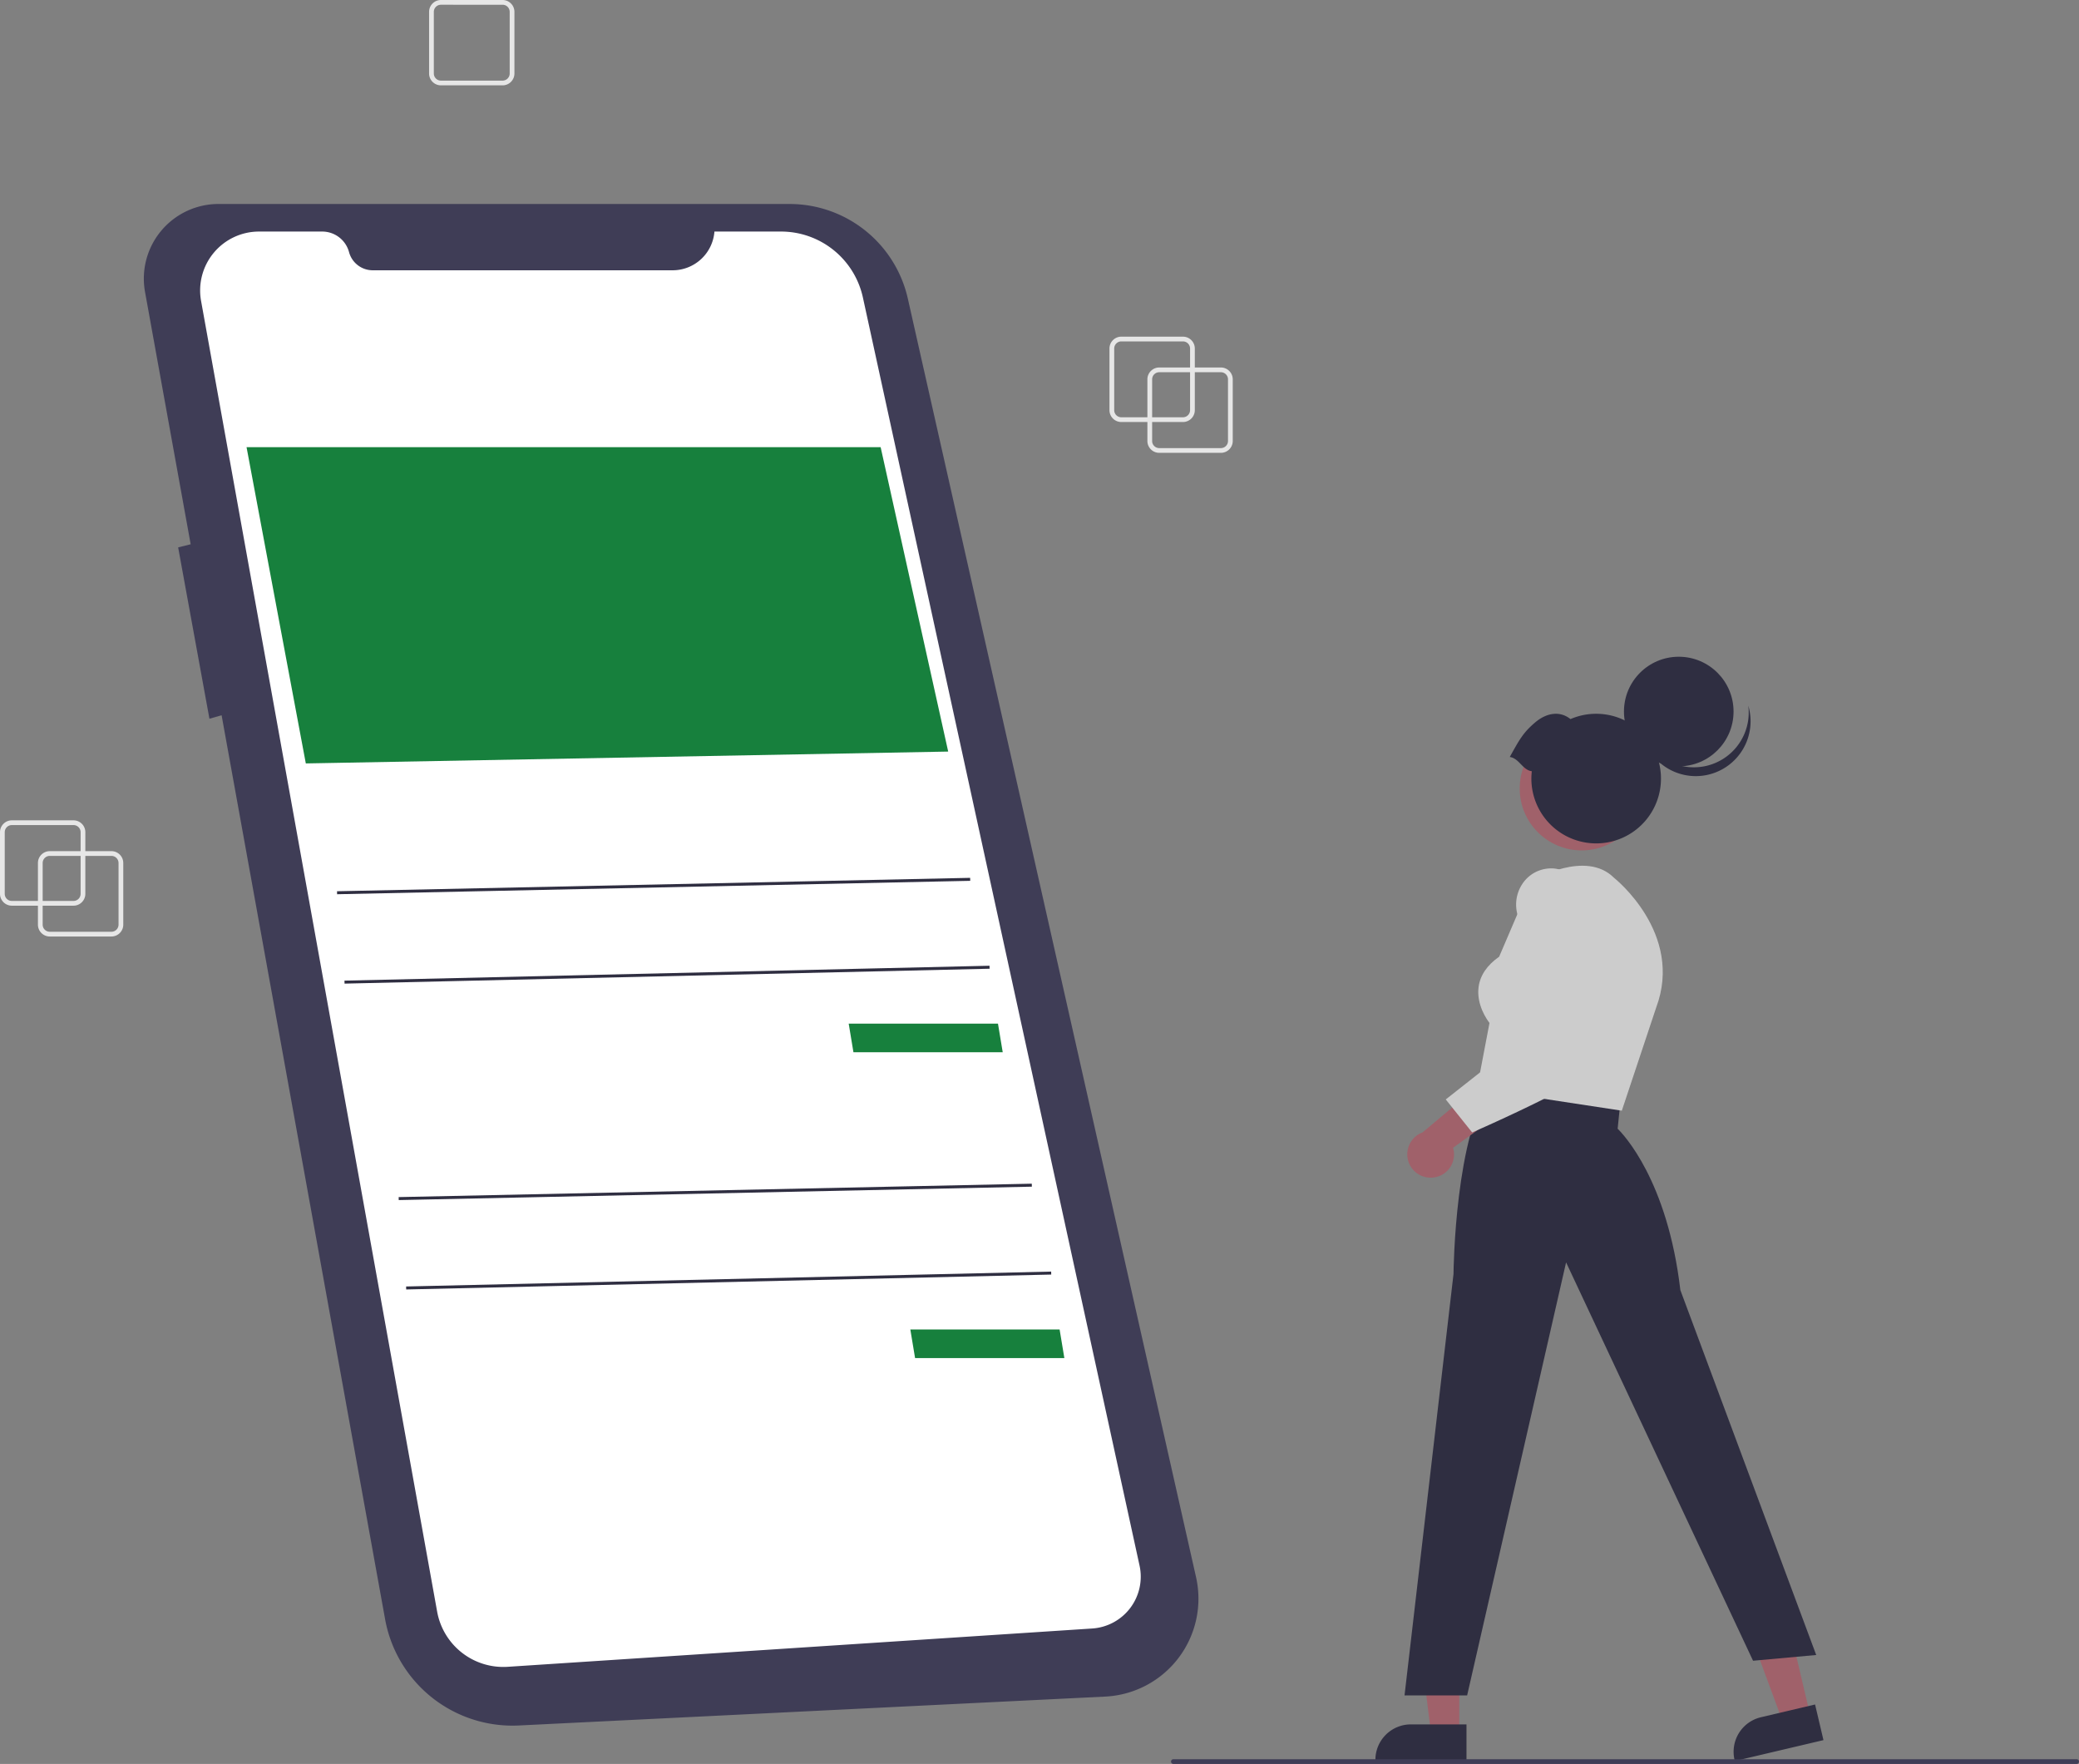 <svg xmlns="http://www.w3.org/2000/svg" viewBox="0 0 876.972 744"
	xmlns:xlink="http://www.w3.org/1999/xlink">
	<rect x="0" y="0" width="876.972" height="744" fill="#808080" stroke="none"/>
	<path
		d="M676.514,269h-26a5.006,5.006,0,0,1-5-5V238a5.006,5.006,0,0,1,5-5h26a5.006,5.006,0,0,1,5,5v26A5.006,5.006,0,0,1,676.514,269Zm-26-34a3.003,3.003,0,0,0-3,3v26a3.003,3.003,0,0,0,3,3h26a3.003,3.003,0,0,0,3-3V238a3.003,3.003,0,0,0-3-3Z"
		transform="translate(-161.514 -78)" fill="#e6e6e6" />
	<path
		d="M373.514,114h-26a5.006,5.006,0,0,1-5-5V83a5.006,5.006,0,0,1,5-5h26a5.006,5.006,0,0,1,5,5v26A5.006,5.006,0,0,1,373.514,114Zm-26-34a3.003,3.003,0,0,0-3,3v26a3.003,3.003,0,0,0,3,3h26a3.003,3.003,0,0,0,3-3V83a3.003,3.003,0,0,0-3-3Z"
		transform="translate(-161.514 -78)" fill="#e6e6e6" />
	<path
		d="M660.514,256h-26a5.006,5.006,0,0,1-5-5V225a5.006,5.006,0,0,1,5-5h26a5.006,5.006,0,0,1,5,5v26A5.006,5.006,0,0,1,660.514,256Zm-26-34a3.003,3.003,0,0,0-3,3v26a3.003,3.003,0,0,0,3,3h26a3.003,3.003,0,0,0,3-3V225a3.003,3.003,0,0,0-3-3Z"
		transform="translate(-161.514 -78)" fill="#e6e6e6" />
	<path
		d="M208.514,473h-26a5.006,5.006,0,0,1-5-5V442a5.006,5.006,0,0,1,5-5h26a5.006,5.006,0,0,1,5,5v26A5.006,5.006,0,0,1,208.514,473Zm-26-34a3.003,3.003,0,0,0-3,3v26a3.003,3.003,0,0,0,3,3h26a3.003,3.003,0,0,0,3-3V442a3.003,3.003,0,0,0-3-3Z"
		transform="translate(-161.514 -78)" fill="#e6e6e6" />
	<path
		d="M192.514,460h-26a5.006,5.006,0,0,1-5-5V429a5.006,5.006,0,0,1,5-5h26a5.006,5.006,0,0,1,5,5v26A5.006,5.006,0,0,1,192.514,460Zm-26-34a3.003,3.003,0,0,0-3,3v26a3.003,3.003,0,0,0,3,3h26a3.003,3.003,0,0,0,3-3V429a3.003,3.003,0,0,0-3-3Z"
		transform="translate(-161.514 -78)" fill="#e6e6e6" />
	<path
		d="M253.943,164.039H494.559a51.15,51.15,0,0,1,49.898,39.901L666.035,743.206a41.34,41.34,0,0,1-38.294,50.382L380.386,805.776A54.615,54.615,0,0,1,323.956,760.948l-68.967-381.268-5.131,1.466-13.196-72.265,5.281-1.32L222.693,201.136a31.493,31.493,0,0,1,31.25-37.097Z"
		transform="translate(-161.514 -78)" fill="#3f3d56" />
	<path
		d="M462.882,175.664h28.087a35.349,35.349,0,0,1,34.536,27.813L642.204,738.345a21.903,21.903,0,0,1-19.967,26.525l-246.554,16.159a28.367,28.367,0,0,1-29.773-23.277L246.33,204.914a24.846,24.846,0,0,1,24.452-29.25h26.645a11.726,11.726,0,0,1,11.323,8.677h0a10.352,10.352,0,0,0,9.996,7.661H445.239a17.695,17.695,0,0,0,17.643-16.338Z"
		transform="translate(-161.514 -78)" fill="#fff" />
	<polygon points="104 188.606 371.476 188.606 399.971 317 129 322 104 188.606" fill="#17803d" />
	<polygon points="358 431.754 420.971 431.754 422.971 443.809 360 443.809 358 431.754"
		fill="#17803d" />
	<rect x="303.667" y="451.084" width="267.125" height="1.257"
		transform="translate(-170.979 -68.642) rotate(-1.213)" fill="#2f2e41" />
	<rect x="306.803" y="488.473" width="272.164" height="1.257"
		transform="translate(-172.688 -67.644) rotate(-1.323)" fill="#2f2e41" />
	<polygon points="384 560.754 446.971 560.754 448.971 572.809 386 572.809 384 560.754"
		fill="#17803d" />
	<rect x="329.667" y="580.084" width="267.125" height="1.257"
		transform="translate(-173.705 -68.062) rotate(-1.213)" fill="#2f2e41" />
	<rect x="332.803" y="617.473" width="272.164" height="1.257"
		transform="translate(-175.66 -67.009) rotate(-1.323)" fill="#2f2e41" />
	<polygon points="615.56 731.207 603.645 731.206 597.977 685.249 615.562 685.25 615.56 731.207"
		fill="#a0616a" />
	<path
		d="M780.112,820.757l-38.419-.001v-.486a14.954,14.954,0,0,1,14.954-14.953h.001l23.465.001Z"
		transform="translate(-161.514 -78)" fill="#2f2e41" />
	<polygon points="763.576 723.405 751.979 726.136 735.926 682.702 753.043 678.671 763.576 723.405"
		fill="#a0616a" />
	<path
		d="M930.695,811.951l-37.396,8.806-.111-.473a14.954,14.954,0,0,1,11.127-17.983l.001-0,22.84-5.378Z"
		transform="translate(-161.514 -78)" fill="#2f2e41" />
	<path
		d="M774.639,615.366c.023-2.395.732-58.915,16.225-80.286l.229-.315,53.992,7.449-1.207,11.863c2.375,2.31,21.055,21.83,26.449,68.054l57.308,153.915-26.642,2.422L822.127,610.449,780.392,793.084H753.981Z"
		transform="translate(-161.514 -78)" fill="#2f2e41" />
	<path
		d="M784.539,537.165l5.278-27.708c-1.033-1.33-5.611-7.717-4.592-15.204.665-4.884,3.58-9.167,8.668-12.734l13.68-31.92.184-.108c.921-.543,22.703-13.138,34.577-1.255.297.23,29.533,23.438,17.793,54.746L845.633,546.467Z"
		transform="translate(-161.514 -78)" fill="#ccc" />
	<path
		d="M766.177,574.652a9.798,9.798,0,0,0,8.275-12.54l28.251-20.354-16.912-6.433-24.235,20.315a9.851,9.851,0,0,0,4.62,19.012Z"
		transform="translate(-161.514 -78)" fill="#a0616a" />
	<path
		d="M771.369,541.725l43.13-33.981-12.822-43.808a15.74,15.74,0,0,1,1.589-12.458,14.558,14.558,0,0,1,9.546-6.891c7.383-1.562,14.086,2.572,19.917,12.29l.044.088c.965,2.358,23.434,57.901,6.277,69.779-16.783,11.619-55.699,28.532-56.091,28.703l-.456.197Z"
		transform="translate(-161.514 -78)" fill="#ccc" />
	<circle cx="667.177" cy="332.556" r="26.128" fill="#a0616a" />
	<circle cx="708.139" cy="300.114" r="23.114" fill="#2f2e41" />
	<path
		d="M889.59,397.255a23.116,23.116,0,0,1-35.695-12.137,23.116,23.116,0,1,0,45.09-9.479A23.107,23.107,0,0,1,889.59,397.255Z"
		transform="translate(-161.514 -78)" fill="#2f2e41" />
	<path
		d="M798.37,397.28c4.035-7.224,5.579-10.242,10.782-14.635,4.601-3.885,10.26-5.026,14.825-1.345a27.336,27.336,0,1,1-16.494,25.092,27.562,27.562,0,0,1,.186-3.091C803.702,402.745,802.338,397.837,798.37,397.28Z"
		transform="translate(-161.514 -78)" fill="#2f2e41" />
	<path d="M1037.486,822h-381a1,1,0,0,1,0-2h381a1,1,0,0,1,0,2Z"
		transform="translate(-161.514 -78)" fill="#3f3d56" />
</svg>
